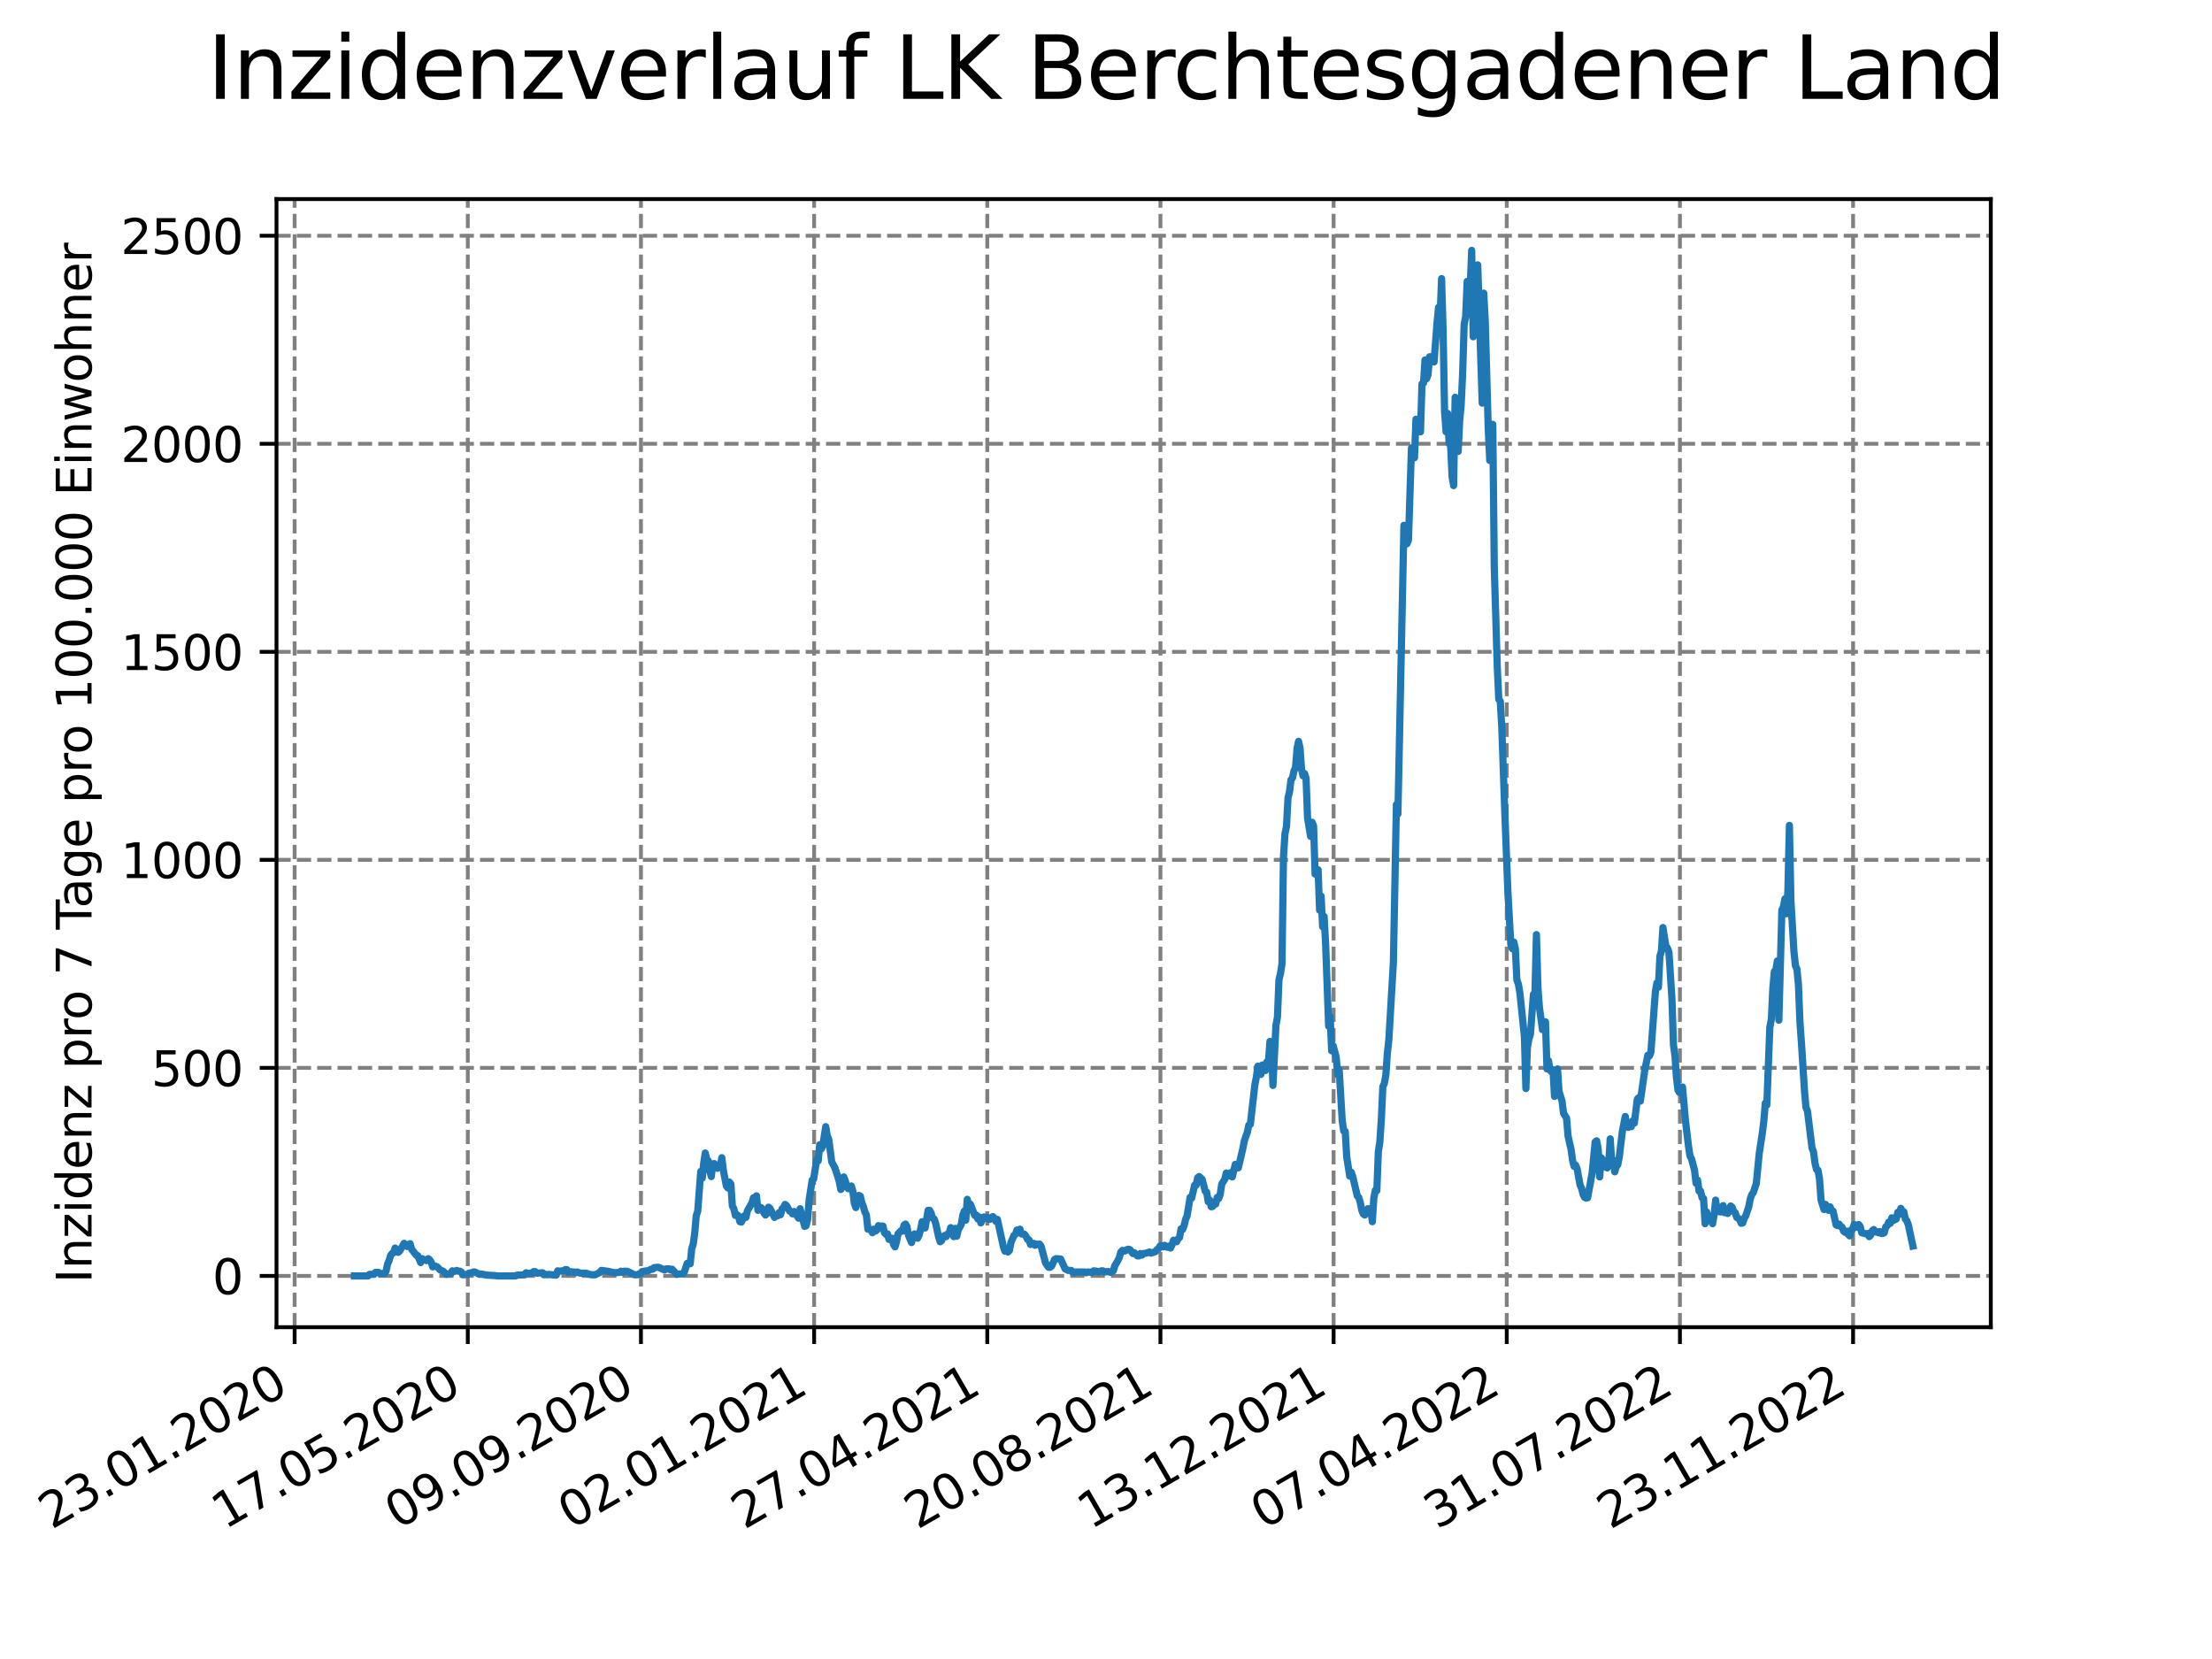 <?xml version="1.0" encoding="utf-8" standalone="no"?>
<!DOCTYPE svg PUBLIC "-//W3C//DTD SVG 1.1//EN"
  "http://www.w3.org/Graphics/SVG/1.1/DTD/svg11.dtd">
<svg xmlns:xlink="http://www.w3.org/1999/xlink" width="460.8pt" height="345.6pt" viewBox="0 0 460.8 345.6" xmlns="http://www.w3.org/2000/svg" version="1.1">
 <defs>
  <style type="text/css">*{stroke-linejoin: round; stroke-linecap: butt}</style>
 </defs>
 <g id="figure_1">
  <g id="patch_1">
   <path d="M 0 345.6 
L 460.8 345.6 
L 460.8 0 
L 0 0 
z
" style="fill: #ffffff"/>
  </g>
  <g id="axes_1">
   <g id="patch_2">
    <path d="M 57.6 276.48 
L 414.72 276.48 
L 414.72 41.472 
L 57.6 41.472 
z
" style="fill: #ffffff"/>
   </g>
   <g id="matplotlib.axis_1">
    <g id="xtick_1">
     <g id="line2d_1">
      <path d="M 61.377 276.48 
L 61.377 41.472 
" clip-path="url(#pa11cbb4016)" style="fill: none; stroke-dasharray: 2.96,1.28; stroke-dashoffset: 0; stroke: #808080; stroke-width: 0.8"/>
     </g>
     <g id="line2d_2">
      <defs>
       <path id="mc65455131f" d="M 0 0 
L 0 3.5 
" style="stroke: #000000; stroke-width: 0.8"/>
      </defs>
      <g>
       <use xlink:href="#mc65455131f" x="61.377" y="276.48" style="stroke: #000000; stroke-width: 0.8"/>
      </g>
     </g>
     <g id="text_1">
      <!-- 23.01.2020 -->
      <g transform="translate(10.752 318.689) rotate(-30) scale(0.1 -0.1)">
       <defs>
        <path id="DejaVuSans-32" d="M 1228 531 
L 3431 531 
L 3431 0 
L 469 0 
L 469 531 
Q 828 903 1448 1529 
Q 2069 2156 2228 2338 
Q 2531 2678 2651 2914 
Q 2772 3150 2772 3378 
Q 2772 3750 2511 3984 
Q 2250 4219 1831 4219 
Q 1534 4219 1204 4116 
Q 875 4013 500 3803 
L 500 4441 
Q 881 4594 1212 4672 
Q 1544 4750 1819 4750 
Q 2544 4750 2975 4387 
Q 3406 4025 3406 3419 
Q 3406 3131 3298 2873 
Q 3191 2616 2906 2266 
Q 2828 2175 2409 1742 
Q 1991 1309 1228 531 
z
" transform="scale(0.016)"/>
        <path id="DejaVuSans-33" d="M 2597 2516 
Q 3050 2419 3304 2112 
Q 3559 1806 3559 1356 
Q 3559 666 3084 287 
Q 2609 -91 1734 -91 
Q 1441 -91 1130 -33 
Q 819 25 488 141 
L 488 750 
Q 750 597 1062 519 
Q 1375 441 1716 441 
Q 2309 441 2620 675 
Q 2931 909 2931 1356 
Q 2931 1769 2642 2001 
Q 2353 2234 1838 2234 
L 1294 2234 
L 1294 2753 
L 1863 2753 
Q 2328 2753 2575 2939 
Q 2822 3125 2822 3475 
Q 2822 3834 2567 4026 
Q 2313 4219 1838 4219 
Q 1578 4219 1281 4162 
Q 984 4106 628 3988 
L 628 4550 
Q 988 4650 1302 4700 
Q 1616 4750 1894 4750 
Q 2613 4750 3031 4423 
Q 3450 4097 3450 3541 
Q 3450 3153 3228 2886 
Q 3006 2619 2597 2516 
z
" transform="scale(0.016)"/>
        <path id="DejaVuSans-2e" d="M 684 794 
L 1344 794 
L 1344 0 
L 684 0 
L 684 794 
z
" transform="scale(0.016)"/>
        <path id="DejaVuSans-30" d="M 2034 4250 
Q 1547 4250 1301 3770 
Q 1056 3291 1056 2328 
Q 1056 1369 1301 889 
Q 1547 409 2034 409 
Q 2525 409 2770 889 
Q 3016 1369 3016 2328 
Q 3016 3291 2770 3770 
Q 2525 4250 2034 4250 
z
M 2034 4750 
Q 2819 4750 3233 4129 
Q 3647 3509 3647 2328 
Q 3647 1150 3233 529 
Q 2819 -91 2034 -91 
Q 1250 -91 836 529 
Q 422 1150 422 2328 
Q 422 3509 836 4129 
Q 1250 4750 2034 4750 
z
" transform="scale(0.016)"/>
        <path id="DejaVuSans-31" d="M 794 531 
L 1825 531 
L 1825 4091 
L 703 3866 
L 703 4441 
L 1819 4666 
L 2450 4666 
L 2450 531 
L 3481 531 
L 3481 0 
L 794 0 
L 794 531 
z
" transform="scale(0.016)"/>
       </defs>
       <use xlink:href="#DejaVuSans-32"/>
       <use xlink:href="#DejaVuSans-33" x="63.623"/>
       <use xlink:href="#DejaVuSans-2e" x="127.246"/>
       <use xlink:href="#DejaVuSans-30" x="159.033"/>
       <use xlink:href="#DejaVuSans-31" x="222.656"/>
       <use xlink:href="#DejaVuSans-2e" x="286.279"/>
       <use xlink:href="#DejaVuSans-32" x="318.066"/>
       <use xlink:href="#DejaVuSans-30" x="381.689"/>
       <use xlink:href="#DejaVuSans-32" x="445.312"/>
       <use xlink:href="#DejaVuSans-30" x="508.936"/>
      </g>
     </g>
    </g>
    <g id="xtick_2">
     <g id="line2d_3">
      <path d="M 97.45 276.48 
L 97.45 41.472 
" clip-path="url(#pa11cbb4016)" style="fill: none; stroke-dasharray: 2.96,1.28; stroke-dashoffset: 0; stroke: #808080; stroke-width: 0.8"/>
     </g>
     <g id="line2d_4">
      <g>
       <use xlink:href="#mc65455131f" x="97.45" y="276.48" style="stroke: #000000; stroke-width: 0.8"/>
      </g>
     </g>
     <g id="text_2">
      <!-- 17.05.2020 -->
      <g transform="translate(46.825 318.689) rotate(-30) scale(0.1 -0.1)">
       <defs>
        <path id="DejaVuSans-37" d="M 525 4666 
L 3525 4666 
L 3525 4397 
L 1831 0 
L 1172 0 
L 2766 4134 
L 525 4134 
L 525 4666 
z
" transform="scale(0.016)"/>
        <path id="DejaVuSans-35" d="M 691 4666 
L 3169 4666 
L 3169 4134 
L 1269 4134 
L 1269 2991 
Q 1406 3038 1543 3061 
Q 1681 3084 1819 3084 
Q 2600 3084 3056 2656 
Q 3513 2228 3513 1497 
Q 3513 744 3044 326 
Q 2575 -91 1722 -91 
Q 1428 -91 1123 -41 
Q 819 9 494 109 
L 494 744 
Q 775 591 1075 516 
Q 1375 441 1709 441 
Q 2250 441 2565 725 
Q 2881 1009 2881 1497 
Q 2881 1984 2565 2268 
Q 2250 2553 1709 2553 
Q 1456 2553 1204 2497 
Q 953 2441 691 2322 
L 691 4666 
z
" transform="scale(0.016)"/>
       </defs>
       <use xlink:href="#DejaVuSans-31"/>
       <use xlink:href="#DejaVuSans-37" x="63.623"/>
       <use xlink:href="#DejaVuSans-2e" x="127.246"/>
       <use xlink:href="#DejaVuSans-30" x="159.033"/>
       <use xlink:href="#DejaVuSans-35" x="222.656"/>
       <use xlink:href="#DejaVuSans-2e" x="286.279"/>
       <use xlink:href="#DejaVuSans-32" x="318.066"/>
       <use xlink:href="#DejaVuSans-30" x="381.689"/>
       <use xlink:href="#DejaVuSans-32" x="445.312"/>
       <use xlink:href="#DejaVuSans-30" x="508.936"/>
      </g>
     </g>
    </g>
    <g id="xtick_3">
     <g id="line2d_5">
      <path d="M 133.523 276.48 
L 133.523 41.472 
" clip-path="url(#pa11cbb4016)" style="fill: none; stroke-dasharray: 2.96,1.28; stroke-dashoffset: 0; stroke: #808080; stroke-width: 0.8"/>
     </g>
     <g id="line2d_6">
      <g>
       <use xlink:href="#mc65455131f" x="133.523" y="276.48" style="stroke: #000000; stroke-width: 0.8"/>
      </g>
     </g>
     <g id="text_3">
      <!-- 09.09.2020 -->
      <g transform="translate(82.897 318.689) rotate(-30) scale(0.1 -0.1)">
       <defs>
        <path id="DejaVuSans-39" d="M 703 97 
L 703 672 
Q 941 559 1184 500 
Q 1428 441 1663 441 
Q 2288 441 2617 861 
Q 2947 1281 2994 2138 
Q 2813 1869 2534 1725 
Q 2256 1581 1919 1581 
Q 1219 1581 811 2004 
Q 403 2428 403 3163 
Q 403 3881 828 4315 
Q 1253 4750 1959 4750 
Q 2769 4750 3195 4129 
Q 3622 3509 3622 2328 
Q 3622 1225 3098 567 
Q 2575 -91 1691 -91 
Q 1453 -91 1209 -44 
Q 966 3 703 97 
z
M 1959 2075 
Q 2384 2075 2632 2365 
Q 2881 2656 2881 3163 
Q 2881 3666 2632 3958 
Q 2384 4250 1959 4250 
Q 1534 4250 1286 3958 
Q 1038 3666 1038 3163 
Q 1038 2656 1286 2365 
Q 1534 2075 1959 2075 
z
" transform="scale(0.016)"/>
       </defs>
       <use xlink:href="#DejaVuSans-30"/>
       <use xlink:href="#DejaVuSans-39" x="63.623"/>
       <use xlink:href="#DejaVuSans-2e" x="127.246"/>
       <use xlink:href="#DejaVuSans-30" x="159.033"/>
       <use xlink:href="#DejaVuSans-39" x="222.656"/>
       <use xlink:href="#DejaVuSans-2e" x="286.279"/>
       <use xlink:href="#DejaVuSans-32" x="318.066"/>
       <use xlink:href="#DejaVuSans-30" x="381.689"/>
       <use xlink:href="#DejaVuSans-32" x="445.312"/>
       <use xlink:href="#DejaVuSans-30" x="508.936"/>
      </g>
     </g>
    </g>
    <g id="xtick_4">
     <g id="line2d_7">
      <path d="M 169.595 276.48 
L 169.595 41.472 
" clip-path="url(#pa11cbb4016)" style="fill: none; stroke-dasharray: 2.96,1.28; stroke-dashoffset: 0; stroke: #808080; stroke-width: 0.8"/>
     </g>
     <g id="line2d_8">
      <g>
       <use xlink:href="#mc65455131f" x="169.595" y="276.48" style="stroke: #000000; stroke-width: 0.8"/>
      </g>
     </g>
     <g id="text_4">
      <!-- 02.01.2021 -->
      <g transform="translate(118.97 318.689) rotate(-30) scale(0.1 -0.1)">
       <use xlink:href="#DejaVuSans-30"/>
       <use xlink:href="#DejaVuSans-32" x="63.623"/>
       <use xlink:href="#DejaVuSans-2e" x="127.246"/>
       <use xlink:href="#DejaVuSans-30" x="159.033"/>
       <use xlink:href="#DejaVuSans-31" x="222.656"/>
       <use xlink:href="#DejaVuSans-2e" x="286.279"/>
       <use xlink:href="#DejaVuSans-32" x="318.066"/>
       <use xlink:href="#DejaVuSans-30" x="381.689"/>
       <use xlink:href="#DejaVuSans-32" x="445.312"/>
       <use xlink:href="#DejaVuSans-31" x="508.936"/>
      </g>
     </g>
    </g>
    <g id="xtick_5">
     <g id="line2d_9">
      <path d="M 205.668 276.48 
L 205.668 41.472 
" clip-path="url(#pa11cbb4016)" style="fill: none; stroke-dasharray: 2.96,1.28; stroke-dashoffset: 0; stroke: #808080; stroke-width: 0.8"/>
     </g>
     <g id="line2d_10">
      <g>
       <use xlink:href="#mc65455131f" x="205.668" y="276.48" style="stroke: #000000; stroke-width: 0.8"/>
      </g>
     </g>
     <g id="text_5">
      <!-- 27.04.2021 -->
      <g transform="translate(155.043 318.689) rotate(-30) scale(0.1 -0.1)">
       <defs>
        <path id="DejaVuSans-34" d="M 2419 4116 
L 825 1625 
L 2419 1625 
L 2419 4116 
z
M 2253 4666 
L 3047 4666 
L 3047 1625 
L 3713 1625 
L 3713 1100 
L 3047 1100 
L 3047 0 
L 2419 0 
L 2419 1100 
L 313 1100 
L 313 1709 
L 2253 4666 
z
" transform="scale(0.016)"/>
       </defs>
       <use xlink:href="#DejaVuSans-32"/>
       <use xlink:href="#DejaVuSans-37" x="63.623"/>
       <use xlink:href="#DejaVuSans-2e" x="127.246"/>
       <use xlink:href="#DejaVuSans-30" x="159.033"/>
       <use xlink:href="#DejaVuSans-34" x="222.656"/>
       <use xlink:href="#DejaVuSans-2e" x="286.279"/>
       <use xlink:href="#DejaVuSans-32" x="318.066"/>
       <use xlink:href="#DejaVuSans-30" x="381.689"/>
       <use xlink:href="#DejaVuSans-32" x="445.312"/>
       <use xlink:href="#DejaVuSans-31" x="508.936"/>
      </g>
     </g>
    </g>
    <g id="xtick_6">
     <g id="line2d_11">
      <path d="M 241.741 276.48 
L 241.741 41.472 
" clip-path="url(#pa11cbb4016)" style="fill: none; stroke-dasharray: 2.96,1.28; stroke-dashoffset: 0; stroke: #808080; stroke-width: 0.8"/>
     </g>
     <g id="line2d_12">
      <g>
       <use xlink:href="#mc65455131f" x="241.741" y="276.48" style="stroke: #000000; stroke-width: 0.8"/>
      </g>
     </g>
     <g id="text_6">
      <!-- 20.08.2021 -->
      <g transform="translate(191.116 318.689) rotate(-30) scale(0.1 -0.1)">
       <defs>
        <path id="DejaVuSans-38" d="M 2034 2216 
Q 1584 2216 1326 1975 
Q 1069 1734 1069 1313 
Q 1069 891 1326 650 
Q 1584 409 2034 409 
Q 2484 409 2743 651 
Q 3003 894 3003 1313 
Q 3003 1734 2745 1975 
Q 2488 2216 2034 2216 
z
M 1403 2484 
Q 997 2584 770 2862 
Q 544 3141 544 3541 
Q 544 4100 942 4425 
Q 1341 4750 2034 4750 
Q 2731 4750 3128 4425 
Q 3525 4100 3525 3541 
Q 3525 3141 3298 2862 
Q 3072 2584 2669 2484 
Q 3125 2378 3379 2068 
Q 3634 1759 3634 1313 
Q 3634 634 3220 271 
Q 2806 -91 2034 -91 
Q 1263 -91 848 271 
Q 434 634 434 1313 
Q 434 1759 690 2068 
Q 947 2378 1403 2484 
z
M 1172 3481 
Q 1172 3119 1398 2916 
Q 1625 2713 2034 2713 
Q 2441 2713 2670 2916 
Q 2900 3119 2900 3481 
Q 2900 3844 2670 4047 
Q 2441 4250 2034 4250 
Q 1625 4250 1398 4047 
Q 1172 3844 1172 3481 
z
" transform="scale(0.016)"/>
       </defs>
       <use xlink:href="#DejaVuSans-32"/>
       <use xlink:href="#DejaVuSans-30" x="63.623"/>
       <use xlink:href="#DejaVuSans-2e" x="127.246"/>
       <use xlink:href="#DejaVuSans-30" x="159.033"/>
       <use xlink:href="#DejaVuSans-38" x="222.656"/>
       <use xlink:href="#DejaVuSans-2e" x="286.279"/>
       <use xlink:href="#DejaVuSans-32" x="318.066"/>
       <use xlink:href="#DejaVuSans-30" x="381.689"/>
       <use xlink:href="#DejaVuSans-32" x="445.312"/>
       <use xlink:href="#DejaVuSans-31" x="508.936"/>
      </g>
     </g>
    </g>
    <g id="xtick_7">
     <g id="line2d_13">
      <path d="M 277.814 276.48 
L 277.814 41.472 
" clip-path="url(#pa11cbb4016)" style="fill: none; stroke-dasharray: 2.96,1.28; stroke-dashoffset: 0; stroke: #808080; stroke-width: 0.8"/>
     </g>
     <g id="line2d_14">
      <g>
       <use xlink:href="#mc65455131f" x="277.814" y="276.48" style="stroke: #000000; stroke-width: 0.8"/>
      </g>
     </g>
     <g id="text_7">
      <!-- 13.12.2021 -->
      <g transform="translate(227.188 318.689) rotate(-30) scale(0.1 -0.1)">
       <use xlink:href="#DejaVuSans-31"/>
       <use xlink:href="#DejaVuSans-33" x="63.623"/>
       <use xlink:href="#DejaVuSans-2e" x="127.246"/>
       <use xlink:href="#DejaVuSans-31" x="159.033"/>
       <use xlink:href="#DejaVuSans-32" x="222.656"/>
       <use xlink:href="#DejaVuSans-2e" x="286.279"/>
       <use xlink:href="#DejaVuSans-32" x="318.066"/>
       <use xlink:href="#DejaVuSans-30" x="381.689"/>
       <use xlink:href="#DejaVuSans-32" x="445.312"/>
       <use xlink:href="#DejaVuSans-31" x="508.936"/>
      </g>
     </g>
    </g>
    <g id="xtick_8">
     <g id="line2d_15">
      <path d="M 313.886 276.48 
L 313.886 41.472 
" clip-path="url(#pa11cbb4016)" style="fill: none; stroke-dasharray: 2.96,1.28; stroke-dashoffset: 0; stroke: #808080; stroke-width: 0.8"/>
     </g>
     <g id="line2d_16">
      <g>
       <use xlink:href="#mc65455131f" x="313.886" y="276.48" style="stroke: #000000; stroke-width: 0.8"/>
      </g>
     </g>
     <g id="text_8">
      <!-- 07.04.2022 -->
      <g transform="translate(263.261 318.689) rotate(-30) scale(0.1 -0.1)">
       <use xlink:href="#DejaVuSans-30"/>
       <use xlink:href="#DejaVuSans-37" x="63.623"/>
       <use xlink:href="#DejaVuSans-2e" x="127.246"/>
       <use xlink:href="#DejaVuSans-30" x="159.033"/>
       <use xlink:href="#DejaVuSans-34" x="222.656"/>
       <use xlink:href="#DejaVuSans-2e" x="286.279"/>
       <use xlink:href="#DejaVuSans-32" x="318.066"/>
       <use xlink:href="#DejaVuSans-30" x="381.689"/>
       <use xlink:href="#DejaVuSans-32" x="445.312"/>
       <use xlink:href="#DejaVuSans-32" x="508.936"/>
      </g>
     </g>
    </g>
    <g id="xtick_9">
     <g id="line2d_17">
      <path d="M 349.959 276.48 
L 349.959 41.472 
" clip-path="url(#pa11cbb4016)" style="fill: none; stroke-dasharray: 2.96,1.28; stroke-dashoffset: 0; stroke: #808080; stroke-width: 0.8"/>
     </g>
     <g id="line2d_18">
      <g>
       <use xlink:href="#mc65455131f" x="349.959" y="276.48" style="stroke: #000000; stroke-width: 0.8"/>
      </g>
     </g>
     <g id="text_9">
      <!-- 31.07.2022 -->
      <g transform="translate(299.334 318.689) rotate(-30) scale(0.1 -0.1)">
       <use xlink:href="#DejaVuSans-33"/>
       <use xlink:href="#DejaVuSans-31" x="63.623"/>
       <use xlink:href="#DejaVuSans-2e" x="127.246"/>
       <use xlink:href="#DejaVuSans-30" x="159.033"/>
       <use xlink:href="#DejaVuSans-37" x="222.656"/>
       <use xlink:href="#DejaVuSans-2e" x="286.279"/>
       <use xlink:href="#DejaVuSans-32" x="318.066"/>
       <use xlink:href="#DejaVuSans-30" x="381.689"/>
       <use xlink:href="#DejaVuSans-32" x="445.312"/>
       <use xlink:href="#DejaVuSans-32" x="508.936"/>
      </g>
     </g>
    </g>
    <g id="xtick_10">
     <g id="line2d_19">
      <path d="M 386.032 276.48 
L 386.032 41.472 
" clip-path="url(#pa11cbb4016)" style="fill: none; stroke-dasharray: 2.96,1.28; stroke-dashoffset: 0; stroke: #808080; stroke-width: 0.8"/>
     </g>
     <g id="line2d_20">
      <g>
       <use xlink:href="#mc65455131f" x="386.032" y="276.48" style="stroke: #000000; stroke-width: 0.8"/>
      </g>
     </g>
     <g id="text_10">
      <!-- 23.11.2022 -->
      <g transform="translate(335.407 318.689) rotate(-30) scale(0.1 -0.1)">
       <use xlink:href="#DejaVuSans-32"/>
       <use xlink:href="#DejaVuSans-33" x="63.623"/>
       <use xlink:href="#DejaVuSans-2e" x="127.246"/>
       <use xlink:href="#DejaVuSans-31" x="159.033"/>
       <use xlink:href="#DejaVuSans-31" x="222.656"/>
       <use xlink:href="#DejaVuSans-2e" x="286.279"/>
       <use xlink:href="#DejaVuSans-32" x="318.066"/>
       <use xlink:href="#DejaVuSans-30" x="381.689"/>
       <use xlink:href="#DejaVuSans-32" x="445.312"/>
       <use xlink:href="#DejaVuSans-32" x="508.936"/>
      </g>
     </g>
    </g>
   </g>
   <g id="matplotlib.axis_2">
    <g id="ytick_1">
     <g id="line2d_21">
      <path d="M 57.6 265.798 
L 414.72 265.798 
" clip-path="url(#pa11cbb4016)" style="fill: none; stroke-dasharray: 2.96,1.28; stroke-dashoffset: 0; stroke: #808080; stroke-width: 0.8"/>
     </g>
     <g id="line2d_22">
      <defs>
       <path id="m7d120c2f5d" d="M 0 0 
L -3.5 0 
" style="stroke: #000000; stroke-width: 0.8"/>
      </defs>
      <g>
       <use xlink:href="#m7d120c2f5d" x="57.6" y="265.798" style="stroke: #000000; stroke-width: 0.8"/>
      </g>
     </g>
     <g id="text_11">
      <!-- 0 -->
      <g transform="translate(44.237 269.597) scale(0.1 -0.1)">
       <use xlink:href="#DejaVuSans-30"/>
      </g>
     </g>
    </g>
    <g id="ytick_2">
     <g id="line2d_23">
      <path d="M 57.6 222.46 
L 414.72 222.46 
" clip-path="url(#pa11cbb4016)" style="fill: none; stroke-dasharray: 2.96,1.28; stroke-dashoffset: 0; stroke: #808080; stroke-width: 0.8"/>
     </g>
     <g id="line2d_24">
      <g>
       <use xlink:href="#m7d120c2f5d" x="57.6" y="222.46" style="stroke: #000000; stroke-width: 0.8"/>
      </g>
     </g>
     <g id="text_12">
      <!-- 500 -->
      <g transform="translate(31.512 226.259) scale(0.1 -0.1)">
       <use xlink:href="#DejaVuSans-35"/>
       <use xlink:href="#DejaVuSans-30" x="63.623"/>
       <use xlink:href="#DejaVuSans-30" x="127.246"/>
      </g>
     </g>
    </g>
    <g id="ytick_3">
     <g id="line2d_25">
      <path d="M 57.6 179.122 
L 414.72 179.122 
" clip-path="url(#pa11cbb4016)" style="fill: none; stroke-dasharray: 2.96,1.28; stroke-dashoffset: 0; stroke: #808080; stroke-width: 0.8"/>
     </g>
     <g id="line2d_26">
      <g>
       <use xlink:href="#m7d120c2f5d" x="57.6" y="179.122" style="stroke: #000000; stroke-width: 0.8"/>
      </g>
     </g>
     <g id="text_13">
      <!-- 1000 -->
      <g transform="translate(25.15 182.921) scale(0.1 -0.1)">
       <use xlink:href="#DejaVuSans-31"/>
       <use xlink:href="#DejaVuSans-30" x="63.623"/>
       <use xlink:href="#DejaVuSans-30" x="127.246"/>
       <use xlink:href="#DejaVuSans-30" x="190.869"/>
      </g>
     </g>
    </g>
    <g id="ytick_4">
     <g id="line2d_27">
      <path d="M 57.6 135.784 
L 414.72 135.784 
" clip-path="url(#pa11cbb4016)" style="fill: none; stroke-dasharray: 2.96,1.28; stroke-dashoffset: 0; stroke: #808080; stroke-width: 0.8"/>
     </g>
     <g id="line2d_28">
      <g>
       <use xlink:href="#m7d120c2f5d" x="57.6" y="135.784" style="stroke: #000000; stroke-width: 0.8"/>
      </g>
     </g>
     <g id="text_14">
      <!-- 1500 -->
      <g transform="translate(25.15 139.583) scale(0.1 -0.1)">
       <use xlink:href="#DejaVuSans-31"/>
       <use xlink:href="#DejaVuSans-35" x="63.623"/>
       <use xlink:href="#DejaVuSans-30" x="127.246"/>
       <use xlink:href="#DejaVuSans-30" x="190.869"/>
      </g>
     </g>
    </g>
    <g id="ytick_5">
     <g id="line2d_29">
      <path d="M 57.6 92.446 
L 414.72 92.446 
" clip-path="url(#pa11cbb4016)" style="fill: none; stroke-dasharray: 2.96,1.28; stroke-dashoffset: 0; stroke: #808080; stroke-width: 0.8"/>
     </g>
     <g id="line2d_30">
      <g>
       <use xlink:href="#m7d120c2f5d" x="57.6" y="92.446" style="stroke: #000000; stroke-width: 0.8"/>
      </g>
     </g>
     <g id="text_15">
      <!-- 2000 -->
      <g transform="translate(25.15 96.245) scale(0.1 -0.1)">
       <use xlink:href="#DejaVuSans-32"/>
       <use xlink:href="#DejaVuSans-30" x="63.623"/>
       <use xlink:href="#DejaVuSans-30" x="127.246"/>
       <use xlink:href="#DejaVuSans-30" x="190.869"/>
      </g>
     </g>
    </g>
    <g id="ytick_6">
     <g id="line2d_31">
      <path d="M 57.6 49.108 
L 414.72 49.108 
" clip-path="url(#pa11cbb4016)" style="fill: none; stroke-dasharray: 2.96,1.28; stroke-dashoffset: 0; stroke: #808080; stroke-width: 0.8"/>
     </g>
     <g id="line2d_32">
      <g>
       <use xlink:href="#m7d120c2f5d" x="57.6" y="49.108" style="stroke: #000000; stroke-width: 0.8"/>
      </g>
     </g>
     <g id="text_16">
      <!-- 2500 -->
      <g transform="translate(25.15 52.907) scale(0.1 -0.1)">
       <use xlink:href="#DejaVuSans-32"/>
       <use xlink:href="#DejaVuSans-35" x="63.623"/>
       <use xlink:href="#DejaVuSans-30" x="127.246"/>
       <use xlink:href="#DejaVuSans-30" x="190.869"/>
      </g>
     </g>
    </g>
    <g id="text_17">
     <!-- Inzidenz pro 7 Tage pro 100.000 Einwohner -->
     <g transform="translate(19.07 267.301) rotate(-90) scale(0.1 -0.1)">
      <defs>
       <path id="DejaVuSans-49" d="M 628 4666 
L 1259 4666 
L 1259 0 
L 628 0 
L 628 4666 
z
" transform="scale(0.016)"/>
       <path id="DejaVuSans-6e" d="M 3513 2113 
L 3513 0 
L 2938 0 
L 2938 2094 
Q 2938 2591 2744 2837 
Q 2550 3084 2163 3084 
Q 1697 3084 1428 2787 
Q 1159 2491 1159 1978 
L 1159 0 
L 581 0 
L 581 3500 
L 1159 3500 
L 1159 2956 
Q 1366 3272 1645 3428 
Q 1925 3584 2291 3584 
Q 2894 3584 3203 3211 
Q 3513 2838 3513 2113 
z
" transform="scale(0.016)"/>
       <path id="DejaVuSans-7a" d="M 353 3500 
L 3084 3500 
L 3084 2975 
L 922 459 
L 3084 459 
L 3084 0 
L 275 0 
L 275 525 
L 2438 3041 
L 353 3041 
L 353 3500 
z
" transform="scale(0.016)"/>
       <path id="DejaVuSans-69" d="M 603 3500 
L 1178 3500 
L 1178 0 
L 603 0 
L 603 3500 
z
M 603 4863 
L 1178 4863 
L 1178 4134 
L 603 4134 
L 603 4863 
z
" transform="scale(0.016)"/>
       <path id="DejaVuSans-64" d="M 2906 2969 
L 2906 4863 
L 3481 4863 
L 3481 0 
L 2906 0 
L 2906 525 
Q 2725 213 2448 61 
Q 2172 -91 1784 -91 
Q 1150 -91 751 415 
Q 353 922 353 1747 
Q 353 2572 751 3078 
Q 1150 3584 1784 3584 
Q 2172 3584 2448 3432 
Q 2725 3281 2906 2969 
z
M 947 1747 
Q 947 1113 1208 752 
Q 1469 391 1925 391 
Q 2381 391 2643 752 
Q 2906 1113 2906 1747 
Q 2906 2381 2643 2742 
Q 2381 3103 1925 3103 
Q 1469 3103 1208 2742 
Q 947 2381 947 1747 
z
" transform="scale(0.016)"/>
       <path id="DejaVuSans-65" d="M 3597 1894 
L 3597 1613 
L 953 1613 
Q 991 1019 1311 708 
Q 1631 397 2203 397 
Q 2534 397 2845 478 
Q 3156 559 3463 722 
L 3463 178 
Q 3153 47 2828 -22 
Q 2503 -91 2169 -91 
Q 1331 -91 842 396 
Q 353 884 353 1716 
Q 353 2575 817 3079 
Q 1281 3584 2069 3584 
Q 2775 3584 3186 3129 
Q 3597 2675 3597 1894 
z
M 3022 2063 
Q 3016 2534 2758 2815 
Q 2500 3097 2075 3097 
Q 1594 3097 1305 2825 
Q 1016 2553 972 2059 
L 3022 2063 
z
" transform="scale(0.016)"/>
       <path id="DejaVuSans-20" transform="scale(0.016)"/>
       <path id="DejaVuSans-70" d="M 1159 525 
L 1159 -1331 
L 581 -1331 
L 581 3500 
L 1159 3500 
L 1159 2969 
Q 1341 3281 1617 3432 
Q 1894 3584 2278 3584 
Q 2916 3584 3314 3078 
Q 3713 2572 3713 1747 
Q 3713 922 3314 415 
Q 2916 -91 2278 -91 
Q 1894 -91 1617 61 
Q 1341 213 1159 525 
z
M 3116 1747 
Q 3116 2381 2855 2742 
Q 2594 3103 2138 3103 
Q 1681 3103 1420 2742 
Q 1159 2381 1159 1747 
Q 1159 1113 1420 752 
Q 1681 391 2138 391 
Q 2594 391 2855 752 
Q 3116 1113 3116 1747 
z
" transform="scale(0.016)"/>
       <path id="DejaVuSans-72" d="M 2631 2963 
Q 2534 3019 2420 3045 
Q 2306 3072 2169 3072 
Q 1681 3072 1420 2755 
Q 1159 2438 1159 1844 
L 1159 0 
L 581 0 
L 581 3500 
L 1159 3500 
L 1159 2956 
Q 1341 3275 1631 3429 
Q 1922 3584 2338 3584 
Q 2397 3584 2469 3576 
Q 2541 3569 2628 3553 
L 2631 2963 
z
" transform="scale(0.016)"/>
       <path id="DejaVuSans-6f" d="M 1959 3097 
Q 1497 3097 1228 2736 
Q 959 2375 959 1747 
Q 959 1119 1226 758 
Q 1494 397 1959 397 
Q 2419 397 2687 759 
Q 2956 1122 2956 1747 
Q 2956 2369 2687 2733 
Q 2419 3097 1959 3097 
z
M 1959 3584 
Q 2709 3584 3137 3096 
Q 3566 2609 3566 1747 
Q 3566 888 3137 398 
Q 2709 -91 1959 -91 
Q 1206 -91 779 398 
Q 353 888 353 1747 
Q 353 2609 779 3096 
Q 1206 3584 1959 3584 
z
" transform="scale(0.016)"/>
       <path id="DejaVuSans-54" d="M -19 4666 
L 3928 4666 
L 3928 4134 
L 2272 4134 
L 2272 0 
L 1638 0 
L 1638 4134 
L -19 4134 
L -19 4666 
z
" transform="scale(0.016)"/>
       <path id="DejaVuSans-61" d="M 2194 1759 
Q 1497 1759 1228 1600 
Q 959 1441 959 1056 
Q 959 750 1161 570 
Q 1363 391 1709 391 
Q 2188 391 2477 730 
Q 2766 1069 2766 1631 
L 2766 1759 
L 2194 1759 
z
M 3341 1997 
L 3341 0 
L 2766 0 
L 2766 531 
Q 2569 213 2275 61 
Q 1981 -91 1556 -91 
Q 1019 -91 701 211 
Q 384 513 384 1019 
Q 384 1609 779 1909 
Q 1175 2209 1959 2209 
L 2766 2209 
L 2766 2266 
Q 2766 2663 2505 2880 
Q 2244 3097 1772 3097 
Q 1472 3097 1187 3025 
Q 903 2953 641 2809 
L 641 3341 
Q 956 3463 1253 3523 
Q 1550 3584 1831 3584 
Q 2591 3584 2966 3190 
Q 3341 2797 3341 1997 
z
" transform="scale(0.016)"/>
       <path id="DejaVuSans-67" d="M 2906 1791 
Q 2906 2416 2648 2759 
Q 2391 3103 1925 3103 
Q 1463 3103 1205 2759 
Q 947 2416 947 1791 
Q 947 1169 1205 825 
Q 1463 481 1925 481 
Q 2391 481 2648 825 
Q 2906 1169 2906 1791 
z
M 3481 434 
Q 3481 -459 3084 -895 
Q 2688 -1331 1869 -1331 
Q 1566 -1331 1297 -1286 
Q 1028 -1241 775 -1147 
L 775 -588 
Q 1028 -725 1275 -790 
Q 1522 -856 1778 -856 
Q 2344 -856 2625 -561 
Q 2906 -266 2906 331 
L 2906 616 
Q 2728 306 2450 153 
Q 2172 0 1784 0 
Q 1141 0 747 490 
Q 353 981 353 1791 
Q 353 2603 747 3093 
Q 1141 3584 1784 3584 
Q 2172 3584 2450 3431 
Q 2728 3278 2906 2969 
L 2906 3500 
L 3481 3500 
L 3481 434 
z
" transform="scale(0.016)"/>
       <path id="DejaVuSans-45" d="M 628 4666 
L 3578 4666 
L 3578 4134 
L 1259 4134 
L 1259 2753 
L 3481 2753 
L 3481 2222 
L 1259 2222 
L 1259 531 
L 3634 531 
L 3634 0 
L 628 0 
L 628 4666 
z
" transform="scale(0.016)"/>
       <path id="DejaVuSans-77" d="M 269 3500 
L 844 3500 
L 1563 769 
L 2278 3500 
L 2956 3500 
L 3675 769 
L 4391 3500 
L 4966 3500 
L 4050 0 
L 3372 0 
L 2619 2869 
L 1863 0 
L 1184 0 
L 269 3500 
z
" transform="scale(0.016)"/>
       <path id="DejaVuSans-68" d="M 3513 2113 
L 3513 0 
L 2938 0 
L 2938 2094 
Q 2938 2591 2744 2837 
Q 2550 3084 2163 3084 
Q 1697 3084 1428 2787 
Q 1159 2491 1159 1978 
L 1159 0 
L 581 0 
L 581 4863 
L 1159 4863 
L 1159 2956 
Q 1366 3272 1645 3428 
Q 1925 3584 2291 3584 
Q 2894 3584 3203 3211 
Q 3513 2838 3513 2113 
z
" transform="scale(0.016)"/>
      </defs>
      <use xlink:href="#DejaVuSans-49"/>
      <use xlink:href="#DejaVuSans-6e" x="29.492"/>
      <use xlink:href="#DejaVuSans-7a" x="92.871"/>
      <use xlink:href="#DejaVuSans-69" x="145.361"/>
      <use xlink:href="#DejaVuSans-64" x="173.145"/>
      <use xlink:href="#DejaVuSans-65" x="236.621"/>
      <use xlink:href="#DejaVuSans-6e" x="298.145"/>
      <use xlink:href="#DejaVuSans-7a" x="361.523"/>
      <use xlink:href="#DejaVuSans-20" x="414.014"/>
      <use xlink:href="#DejaVuSans-70" x="445.801"/>
      <use xlink:href="#DejaVuSans-72" x="509.277"/>
      <use xlink:href="#DejaVuSans-6f" x="548.141"/>
      <use xlink:href="#DejaVuSans-20" x="609.322"/>
      <use xlink:href="#DejaVuSans-37" x="641.109"/>
      <use xlink:href="#DejaVuSans-20" x="704.732"/>
      <use xlink:href="#DejaVuSans-54" x="736.52"/>
      <use xlink:href="#DejaVuSans-61" x="781.104"/>
      <use xlink:href="#DejaVuSans-67" x="842.383"/>
      <use xlink:href="#DejaVuSans-65" x="905.859"/>
      <use xlink:href="#DejaVuSans-20" x="967.383"/>
      <use xlink:href="#DejaVuSans-70" x="999.17"/>
      <use xlink:href="#DejaVuSans-72" x="1062.646"/>
      <use xlink:href="#DejaVuSans-6f" x="1101.51"/>
      <use xlink:href="#DejaVuSans-20" x="1162.691"/>
      <use xlink:href="#DejaVuSans-31" x="1194.479"/>
      <use xlink:href="#DejaVuSans-30" x="1258.102"/>
      <use xlink:href="#DejaVuSans-30" x="1321.725"/>
      <use xlink:href="#DejaVuSans-2e" x="1385.348"/>
      <use xlink:href="#DejaVuSans-30" x="1417.135"/>
      <use xlink:href="#DejaVuSans-30" x="1480.758"/>
      <use xlink:href="#DejaVuSans-30" x="1544.381"/>
      <use xlink:href="#DejaVuSans-20" x="1608.004"/>
      <use xlink:href="#DejaVuSans-45" x="1639.791"/>
      <use xlink:href="#DejaVuSans-69" x="1702.975"/>
      <use xlink:href="#DejaVuSans-6e" x="1730.758"/>
      <use xlink:href="#DejaVuSans-77" x="1794.137"/>
      <use xlink:href="#DejaVuSans-6f" x="1875.924"/>
      <use xlink:href="#DejaVuSans-68" x="1937.105"/>
      <use xlink:href="#DejaVuSans-6e" x="2000.484"/>
      <use xlink:href="#DejaVuSans-65" x="2063.863"/>
      <use xlink:href="#DejaVuSans-72" x="2125.387"/>
     </g>
    </g>
   </g>
   <g id="line2d_33">
    <path d="M 73.833 265.798 
L 76.656 265.798 
L 76.969 265.471 
L 77.911 265.471 
L 78.224 265.061 
L 78.852 265.061 
L 79.165 265.307 
L 80.106 265.307 
L 80.42 264.816 
L 80.734 263.343 
L 81.047 262.607 
L 81.361 261.543 
L 81.675 261.134 
L 81.988 260.97 
L 82.302 259.988 
L 82.929 260.888 
L 83.243 260.643 
L 84.184 259.006 
L 84.811 259.661 
L 85.125 259.252 
L 85.439 259.088 
L 85.752 260.234 
L 86.693 261.461 
L 87.007 261.543 
L 87.634 263.016 
L 87.948 262.198 
L 88.262 262.443 
L 88.575 262.443 
L 88.889 262.607 
L 89.203 262.198 
L 89.517 262.443 
L 89.83 262.934 
L 90.144 263.916 
L 90.458 263.67 
L 91.085 263.916 
L 91.712 264.57 
L 92.34 264.816 
L 92.967 265.471 
L 93.908 265.307 
L 94.222 264.734 
L 94.535 264.898 
L 95.163 264.652 
L 95.476 264.816 
L 95.79 264.816 
L 96.104 264.98 
L 96.417 265.552 
L 97.358 265.471 
L 97.672 265.225 
L 98.299 265.143 
L 98.613 264.98 
L 98.927 264.98 
L 99.868 265.471 
L 100.182 265.389 
L 101.436 265.634 
L 103.005 265.716 
L 103.632 265.798 
L 107.396 265.798 
L 107.71 265.634 
L 109.278 265.552 
L 109.592 265.143 
L 109.905 265.307 
L 110.533 265.225 
L 110.846 265.225 
L 111.16 264.898 
L 111.474 264.898 
L 111.788 265.225 
L 113.042 265.143 
L 113.356 265.552 
L 113.67 265.471 
L 113.983 265.552 
L 114.297 265.471 
L 114.924 265.552 
L 115.865 265.634 
L 116.179 264.734 
L 116.493 264.816 
L 117.12 264.734 
L 117.434 264.734 
L 117.747 264.489 
L 118.061 264.489 
L 118.375 265.061 
L 118.688 264.898 
L 119.316 264.98 
L 119.629 264.98 
L 119.943 265.143 
L 120.257 264.98 
L 120.884 265.225 
L 122.139 265.225 
L 122.766 265.471 
L 123.394 265.552 
L 124.021 265.552 
L 124.962 265.061 
L 125.276 264.652 
L 125.903 264.734 
L 126.53 264.816 
L 128.099 265.143 
L 129.04 265.061 
L 129.353 264.816 
L 129.667 265.061 
L 129.981 264.816 
L 130.608 264.816 
L 132.176 265.552 
L 132.804 265.552 
L 133.117 265.389 
L 133.431 265.389 
L 133.745 264.898 
L 134.686 264.734 
L 135 264.734 
L 135.627 264.407 
L 135.941 264.407 
L 136.254 264.08 
L 136.882 263.998 
L 137.195 263.998 
L 138.45 264.57 
L 138.764 264.325 
L 139.391 264.325 
L 139.705 264.57 
L 140.018 264.407 
L 140.959 265.471 
L 141.587 265.389 
L 142.214 265.389 
L 142.528 265.061 
L 143.155 263.179 
L 143.782 263.261 
L 144.096 260.152 
L 144.41 259.17 
L 144.723 256.879 
L 145.037 253.279 
L 145.351 252.297 
L 145.978 244.033 
L 146.292 245.424 
L 146.606 242.232 
L 146.919 240.187 
L 147.233 241.496 
L 147.547 241.823 
L 147.86 243.951 
L 148.174 245.096 
L 148.488 242.478 
L 148.801 242.396 
L 149.429 243.378 
L 150.056 242.969 
L 150.37 241.169 
L 150.683 243.787 
L 151.311 247.06 
L 151.624 247.469 
L 151.938 246.242 
L 152.252 246.651 
L 152.565 251.233 
L 152.879 251.806 
L 153.193 253.197 
L 153.506 253.033 
L 153.82 253.279 
L 154.134 254.506 
L 154.447 254.588 
L 155.075 253.279 
L 155.388 253.606 
L 155.702 252.215 
L 156.643 250.578 
L 156.957 249.515 
L 157.271 249.76 
L 157.584 249.106 
L 157.898 252.133 
L 158.212 251.642 
L 158.525 251.56 
L 158.839 251.888 
L 159.153 252.706 
L 159.466 253.115 
L 159.78 252.788 
L 160.094 251.479 
L 160.407 251.724 
L 161.348 253.606 
L 161.662 253.197 
L 161.976 253.279 
L 162.289 252.624 
L 162.603 253.033 
L 162.917 251.806 
L 163.23 251.56 
L 163.544 250.906 
L 163.858 251.151 
L 164.485 252.297 
L 164.799 252.379 
L 165.112 252.87 
L 165.426 252.379 
L 166.367 253.77 
L 166.681 251.806 
L 167.622 255.488 
L 167.935 255.324 
L 168.249 254.015 
L 168.563 249.924 
L 169.19 245.833 
L 169.504 245.587 
L 170.131 241.578 
L 170.445 241.823 
L 170.759 238.468 
L 171.072 239.369 
L 171.386 238.796 
L 172.013 234.705 
L 172.327 236.586 
L 172.641 237.323 
L 173.268 242.069 
L 173.895 243.214 
L 174.523 245.096 
L 174.836 246.16 
L 175.15 247.796 
L 175.464 247.305 
L 175.777 245.178 
L 176.091 245.996 
L 176.405 247.142 
L 176.718 247.633 
L 177.032 247.633 
L 177.346 247.06 
L 177.659 248.124 
L 177.973 250.66 
L 178.287 251.56 
L 178.6 249.433 
L 178.914 249.024 
L 179.228 249.187 
L 179.542 250.578 
L 179.855 251.315 
L 180.169 252.46 
L 180.483 253.115 
L 180.796 256.061 
L 181.424 256.143 
L 181.737 256.797 
L 182.051 256.061 
L 182.365 256.47 
L 182.678 256.224 
L 182.992 255.324 
L 183.306 255.57 
L 183.619 255.406 
L 183.933 255.406 
L 184.247 256.797 
L 184.56 257.124 
L 184.874 257.043 
L 185.188 258.188 
L 185.501 257.943 
L 185.815 257.943 
L 186.129 259.252 
L 186.442 259.743 
L 186.756 258.679 
L 187.07 257.043 
L 187.697 256.388 
L 188.011 256.47 
L 188.324 255.242 
L 188.638 254.997 
L 188.952 255.57 
L 189.265 257.37 
L 189.893 258.843 
L 190.206 257.534 
L 190.52 257.043 
L 190.834 257.615 
L 191.148 257.943 
L 191.461 257.288 
L 191.775 256.143 
L 192.089 254.506 
L 192.402 255.733 
L 192.716 255.815 
L 193.343 252.133 
L 193.657 252.133 
L 193.971 252.706 
L 194.284 253.77 
L 194.598 253.933 
L 194.912 254.833 
L 195.539 257.697 
L 195.853 258.679 
L 196.166 258.434 
L 196.48 257.615 
L 196.794 257.37 
L 197.107 257.615 
L 197.421 257.043 
L 197.735 256.879 
L 198.048 255.733 
L 198.676 257.615 
L 198.989 255.897 
L 199.303 257.534 
L 199.617 256.224 
L 200.244 255.079 
L 200.558 253.197 
L 200.871 252.297 
L 201.185 254.179 
L 201.499 249.842 
L 201.812 251.315 
L 202.126 250.824 
L 203.067 253.197 
L 203.381 253.115 
L 203.695 253.933 
L 204.008 253.524 
L 204.322 254.752 
L 204.949 253.524 
L 205.577 253.606 
L 205.89 253.933 
L 206.204 254.015 
L 206.518 253.606 
L 206.831 253.442 
L 207.145 253.77 
L 207.459 254.424 
L 207.772 254.015 
L 209.027 259.743 
L 209.341 260.643 
L 209.654 260.643 
L 209.968 260.807 
L 210.282 260.479 
L 210.595 258.843 
L 211.223 257.37 
L 211.536 257.124 
L 211.85 256.224 
L 212.164 256.47 
L 212.477 256.061 
L 212.791 257.043 
L 213.418 257.124 
L 213.732 257.534 
L 214.046 258.188 
L 214.36 258.27 
L 214.673 259.252 
L 214.987 259.006 
L 215.301 259.006 
L 215.614 259.416 
L 215.928 259.17 
L 216.242 259.252 
L 216.555 259.17 
L 216.869 259.579 
L 217.81 263.098 
L 218.437 263.998 
L 218.751 263.998 
L 219.065 263.752 
L 219.692 262.361 
L 220.006 262.198 
L 220.947 262.279 
L 221.888 264.325 
L 222.515 264.652 
L 223.142 264.652 
L 223.456 265.061 
L 223.77 265.143 
L 224.083 264.98 
L 225.966 264.98 
L 226.279 265.143 
L 226.593 264.98 
L 227.534 265.061 
L 227.848 264.734 
L 228.475 264.816 
L 228.789 264.98 
L 229.416 264.734 
L 229.73 264.734 
L 230.043 264.98 
L 230.671 264.898 
L 230.984 264.898 
L 231.298 265.061 
L 231.925 264.734 
L 232.239 263.67 
L 232.866 262.607 
L 233.18 261.952 
L 233.494 260.807 
L 233.807 260.479 
L 234.121 260.643 
L 234.435 260.561 
L 234.748 260.316 
L 235.062 260.234 
L 235.376 260.316 
L 236.003 261.134 
L 236.317 260.97 
L 236.944 261.625 
L 237.258 261.625 
L 237.572 261.134 
L 237.885 261.461 
L 238.199 261.134 
L 238.826 261.052 
L 239.454 260.807 
L 239.767 261.052 
L 240.708 260.725 
L 241.022 260.316 
L 241.336 260.152 
L 241.649 259.579 
L 241.963 259.497 
L 242.277 259.743 
L 242.59 259.416 
L 242.904 259.743 
L 243.218 259.825 
L 243.531 259.579 
L 243.845 259.988 
L 244.159 259.334 
L 244.472 258.352 
L 244.786 258.679 
L 245.1 258.679 
L 245.413 258.106 
L 245.727 257.779 
L 246.041 255.979 
L 246.354 256.143 
L 246.668 255.324 
L 246.982 254.015 
L 247.295 253.279 
L 247.923 249.433 
L 248.237 249.597 
L 248.864 246.896 
L 249.178 246.896 
L 249.491 245.342 
L 249.805 245.096 
L 250.432 245.669 
L 251.06 248.124 
L 251.373 248.369 
L 251.687 250.333 
L 252.001 250.006 
L 252.314 251.397 
L 252.628 251.315 
L 252.942 250.742 
L 253.255 250.824 
L 253.569 249.433 
L 253.883 249.678 
L 254.196 248.778 
L 254.51 246.651 
L 255.137 245.669 
L 255.451 244.36 
L 255.765 245.014 
L 256.078 244.851 
L 256.392 244.278 
L 256.706 245.178 
L 257.333 242.56 
L 257.647 243.214 
L 257.96 243.296 
L 258.902 239.287 
L 259.215 237.65 
L 259.843 235.85 
L 260.156 234.377 
L 260.47 234.214 
L 261.411 225.949 
L 261.725 224.395 
L 262.038 222.104 
L 262.666 223.822 
L 262.979 221.858 
L 263.293 222.267 
L 263.607 223.004 
L 263.92 221.203 
L 264.234 221.285 
L 264.548 216.949 
L 264.861 217.276 
L 265.175 226.113 
L 265.802 213.594 
L 266.116 211.876 
L 266.43 204.102 
L 266.743 202.793 
L 267.057 200.829 
L 267.371 178.573 
L 267.684 173.663 
L 267.998 172.191 
L 268.312 166.217 
L 268.625 164.99 
L 268.939 162.454 
L 269.253 162.044 
L 269.566 160.572 
L 269.88 159.917 
L 270.194 155.989 
L 270.508 154.435 
L 270.821 155.826 
L 271.135 160.244 
L 271.449 161.635 
L 271.762 161.144 
L 272.076 162.126 
L 272.39 170.391 
L 273.017 174.236 
L 273.331 171.291 
L 273.644 172.027 
L 273.958 182.091 
L 274.272 181.928 
L 274.585 181.191 
L 274.899 189.619 
L 275.213 186.674 
L 275.526 193.056 
L 275.84 190.928 
L 276.154 196.738 
L 276.781 213.757 
L 277.095 211.794 
L 277.408 218.912 
L 277.722 217.849 
L 278.349 220.222 
L 278.663 223.904 
L 278.977 222.84 
L 279.604 233.395 
L 279.918 235.605 
L 280.231 235.686 
L 280.545 241.005 
L 281.172 245.014 
L 281.486 244.196 
L 281.8 245.096 
L 282.427 247.796 
L 282.741 249.106 
L 283.055 249.433 
L 283.368 250.497 
L 283.682 252.133 
L 283.996 252.87 
L 284.309 253.115 
L 284.937 251.806 
L 285.25 252.051 
L 285.564 251.724 
L 285.878 254.506 
L 286.191 249.597 
L 286.505 247.96 
L 286.819 248.042 
L 287.132 239.941 
L 287.446 237.896 
L 287.76 233.15 
L 288.073 226.358 
L 288.387 225.704 
L 288.701 223.904 
L 289.014 219.403 
L 289.328 216.54 
L 290.269 200.42 
L 290.896 167.608 
L 291.21 169.572 
L 292.465 109.431 
L 292.778 109.922 
L 293.092 113.277 
L 293.406 112.541 
L 294.033 93.312 
L 294.347 94.785 
L 294.661 95.357 
L 294.974 87.339 
L 295.288 88.893 
L 295.602 88.975 
L 295.915 89.957 
L 296.229 79.974 
L 296.543 79.811 
L 296.856 74.983 
L 297.17 78.911 
L 297.484 78.093 
L 297.797 74.329 
L 298.111 74.329 
L 298.425 75.229 
L 298.738 75.392 
L 299.366 67.21 
L 299.679 64.019 
L 299.993 66.064 
L 300.307 58.046 
L 300.62 68.601 
L 300.934 85.866 
L 301.248 89.957 
L 301.561 86.111 
L 301.875 92.412 
L 302.189 92.739 
L 302.502 99.367 
L 302.816 101.167 
L 303.13 82.757 
L 303.443 91.266 
L 303.757 94.048 
L 304.071 87.748 
L 304.385 84.393 
L 304.698 77.683 
L 305.012 67.537 
L 305.326 65.983 
L 305.639 58.618 
L 305.953 59.518 
L 306.267 60.009 
L 306.58 52.154 
L 306.894 70.156 
L 307.208 62.055 
L 307.835 55.182 
L 308.776 83.984 
L 309.09 61.073 
L 309.403 66.801 
L 310.031 89.466 
L 310.344 95.93 
L 310.658 88.484 
L 310.972 88.402 
L 311.285 118.187 
L 311.913 139.052 
L 312.226 145.68 
L 312.54 146.089 
L 312.854 151.653 
L 313.481 169.327 
L 314.108 185.528 
L 314.736 196.82 
L 315.049 197.638 
L 315.363 196.247 
L 315.677 197.638 
L 315.991 204.102 
L 316.304 205.002 
L 316.618 206.802 
L 317.559 215.885 
L 317.873 226.768 
L 318.186 218.176 
L 318.5 216.458 
L 318.814 215.476 
L 319.441 207.13 
L 319.755 207.13 
L 320.068 194.692 
L 320.382 205.82 
L 320.696 209.912 
L 321.323 214.494 
L 321.637 214.085 
L 321.95 212.857 
L 322.264 222.676 
L 322.578 220.958 
L 322.891 222.922 
L 323.205 223.249 
L 323.519 222.84 
L 323.832 228.404 
L 324.146 226.768 
L 324.46 222.676 
L 324.773 227.34 
L 325.401 229.386 
L 325.714 231.922 
L 326.342 232.904 
L 326.655 236.668 
L 327.283 239.45 
L 327.597 241.741 
L 327.91 242.969 
L 328.224 242.723 
L 328.538 243.46 
L 329.165 246.896 
L 329.479 247.551 
L 329.792 248.86 
L 330.106 249.433 
L 330.42 249.597 
L 330.733 249.515 
L 331.674 244.36 
L 332.302 237.896 
L 332.615 237.65 
L 332.929 239.369 
L 333.243 245.178 
L 333.556 241.169 
L 334.184 242.069 
L 334.497 243.132 
L 334.811 243.296 
L 335.125 242.396 
L 335.438 237.241 
L 335.752 242.151 
L 336.066 241.66 
L 336.379 244.114 
L 336.693 243.051 
L 337.007 242.641 
L 337.32 241.087 
L 337.948 235.768 
L 338.575 232.577 
L 338.889 234.623 
L 339.203 234.868 
L 339.516 234.459 
L 339.83 234.705 
L 340.144 233.477 
L 340.457 233.968 
L 341.085 228.977 
L 341.398 228.65 
L 341.712 229.386 
L 342.653 222.84 
L 343.28 219.812 
L 343.594 219.976 
L 343.908 219.24 
L 344.849 206.557 
L 345.162 204.757 
L 345.476 205.657 
L 345.79 199.193 
L 346.103 198.129 
L 346.417 193.22 
L 347.044 197.147 
L 347.358 197.474 
L 347.672 198.374 
L 348.299 208.112 
L 348.613 217.685 
L 348.926 219.976 
L 349.24 224.476 
L 349.554 227.095 
L 349.868 227.586 
L 350.181 227.177 
L 350.495 226.44 
L 351.122 233.559 
L 351.75 238.796 
L 352.063 240.841 
L 352.377 241.414 
L 353.004 243.787 
L 353.318 246.487 
L 353.632 245.833 
L 353.945 248.124 
L 354.259 248.124 
L 354.573 249.515 
L 354.886 249.678 
L 355.2 254.915 
L 355.514 252.46 
L 355.827 253.606 
L 356.141 253.688 
L 356.768 254.915 
L 357.082 253.033 
L 357.396 250.006 
L 357.709 252.215 
L 358.337 252.46 
L 358.65 252.46 
L 358.964 251.151 
L 359.278 252.624 
L 359.591 252.297 
L 359.905 252.788 
L 360.219 252.379 
L 360.532 251.233 
L 360.846 251.479 
L 361.16 252.379 
L 361.474 252.624 
L 361.787 253.606 
L 362.101 253.77 
L 362.415 254.097 
L 362.728 254.833 
L 363.042 254.752 
L 363.356 253.77 
L 363.669 253.279 
L 364.297 251.397 
L 364.61 249.76 
L 364.924 248.86 
L 365.238 248.451 
L 365.865 246.569 
L 366.492 240.187 
L 367.12 236.096 
L 367.433 233.559 
L 367.747 229.795 
L 368.061 230.204 
L 368.688 214.003 
L 369.002 212.366 
L 369.315 205.902 
L 369.629 202.384 
L 369.943 202.057 
L 370.256 200.175 
L 370.57 212.53 
L 371.197 189.537 
L 371.511 188.965 
L 371.825 187.246 
L 372.138 190.356 
L 372.452 185.528 
L 372.766 171.945 
L 373.08 187.655 
L 373.707 198.211 
L 374.021 201.157 
L 374.334 201.893 
L 374.648 205.084 
L 374.962 212.939 
L 375.275 217.276 
L 375.903 227.177 
L 376.216 230.695 
L 376.53 231.432 
L 377.471 239.123 
L 377.785 239.941 
L 378.098 242.314 
L 378.412 243.623 
L 378.726 243.787 
L 379.039 245.587 
L 379.353 250.006 
L 379.98 251.969 
L 380.294 250.906 
L 380.921 252.133 
L 381.235 251.397 
L 381.549 252.215 
L 381.862 252.297 
L 382.49 255.161 
L 382.803 255.324 
L 383.117 254.997 
L 383.431 255.488 
L 383.745 255.652 
L 384.058 256.47 
L 384.372 256.715 
L 384.686 256.47 
L 384.999 257.124 
L 385.313 257.452 
L 385.627 256.224 
L 385.94 256.061 
L 386.254 255.079 
L 386.881 255.652 
L 387.195 255.079 
L 387.509 255.488 
L 387.822 256.797 
L 388.763 257.043 
L 389.077 256.961 
L 389.391 257.615 
L 389.704 257.288 
L 390.018 256.388 
L 390.332 256.143 
L 390.645 256.633 
L 390.959 256.552 
L 391.273 256.797 
L 391.586 256.552 
L 391.9 256.961 
L 392.214 256.961 
L 392.527 256.797 
L 392.841 255.57 
L 393.155 255.324 
L 393.468 254.588 
L 393.782 254.833 
L 394.096 253.688 
L 394.409 254.261 
L 395.037 253.933 
L 395.351 252.542 
L 395.664 252.951 
L 395.978 251.724 
L 396.292 252.297 
L 396.605 252.46 
L 396.919 253.933 
L 397.233 254.342 
L 397.546 255.161 
L 398.487 259.579 
L 398.487 259.579 
" clip-path="url(#pa11cbb4016)" style="fill: none; stroke: #1f77b4; stroke-width: 1.5; stroke-linecap: square"/>
   </g>
   <g id="patch_3">
    <path d="M 57.6 276.48 
L 57.6 41.472 
" style="fill: none; stroke: #000000; stroke-width: 0.8; stroke-linejoin: miter; stroke-linecap: square"/>
   </g>
   <g id="patch_4">
    <path d="M 414.72 276.48 
L 414.72 41.472 
" style="fill: none; stroke: #000000; stroke-width: 0.8; stroke-linejoin: miter; stroke-linecap: square"/>
   </g>
   <g id="patch_5">
    <path d="M 57.6 276.48 
L 414.72 276.48 
" style="fill: none; stroke: #000000; stroke-width: 0.8; stroke-linejoin: miter; stroke-linecap: square"/>
   </g>
   <g id="patch_6">
    <path d="M 57.6 41.472 
L 414.72 41.472 
" style="fill: none; stroke: #000000; stroke-width: 0.8; stroke-linejoin: miter; stroke-linecap: square"/>
   </g>
  </g>
  <g id="text_18">
   <!-- Inzidenzverlauf LK Berchtesgadener Land -->
   <g transform="translate(43.203 20.589) scale(0.18 -0.18)">
    <defs>
     <path id="DejaVuSans-76" d="M 191 3500 
L 800 3500 
L 1894 563 
L 2988 3500 
L 3597 3500 
L 2284 0 
L 1503 0 
L 191 3500 
z
" transform="scale(0.016)"/>
     <path id="DejaVuSans-6c" d="M 603 4863 
L 1178 4863 
L 1178 0 
L 603 0 
L 603 4863 
z
" transform="scale(0.016)"/>
     <path id="DejaVuSans-75" d="M 544 1381 
L 544 3500 
L 1119 3500 
L 1119 1403 
Q 1119 906 1312 657 
Q 1506 409 1894 409 
Q 2359 409 2629 706 
Q 2900 1003 2900 1516 
L 2900 3500 
L 3475 3500 
L 3475 0 
L 2900 0 
L 2900 538 
Q 2691 219 2414 64 
Q 2138 -91 1772 -91 
Q 1169 -91 856 284 
Q 544 659 544 1381 
z
M 1991 3584 
L 1991 3584 
z
" transform="scale(0.016)"/>
     <path id="DejaVuSans-66" d="M 2375 4863 
L 2375 4384 
L 1825 4384 
Q 1516 4384 1395 4259 
Q 1275 4134 1275 3809 
L 1275 3500 
L 2222 3500 
L 2222 3053 
L 1275 3053 
L 1275 0 
L 697 0 
L 697 3053 
L 147 3053 
L 147 3500 
L 697 3500 
L 697 3744 
Q 697 4328 969 4595 
Q 1241 4863 1831 4863 
L 2375 4863 
z
" transform="scale(0.016)"/>
     <path id="DejaVuSans-4c" d="M 628 4666 
L 1259 4666 
L 1259 531 
L 3531 531 
L 3531 0 
L 628 0 
L 628 4666 
z
" transform="scale(0.016)"/>
     <path id="DejaVuSans-4b" d="M 628 4666 
L 1259 4666 
L 1259 2694 
L 3353 4666 
L 4166 4666 
L 1850 2491 
L 4331 0 
L 3500 0 
L 1259 2247 
L 1259 0 
L 628 0 
L 628 4666 
z
" transform="scale(0.016)"/>
     <path id="DejaVuSans-42" d="M 1259 2228 
L 1259 519 
L 2272 519 
Q 2781 519 3026 730 
Q 3272 941 3272 1375 
Q 3272 1813 3026 2020 
Q 2781 2228 2272 2228 
L 1259 2228 
z
M 1259 4147 
L 1259 2741 
L 2194 2741 
Q 2656 2741 2882 2914 
Q 3109 3088 3109 3444 
Q 3109 3797 2882 3972 
Q 2656 4147 2194 4147 
L 1259 4147 
z
M 628 4666 
L 2241 4666 
Q 2963 4666 3353 4366 
Q 3744 4066 3744 3513 
Q 3744 3084 3544 2831 
Q 3344 2578 2956 2516 
Q 3422 2416 3680 2098 
Q 3938 1781 3938 1306 
Q 3938 681 3513 340 
Q 3088 0 2303 0 
L 628 0 
L 628 4666 
z
" transform="scale(0.016)"/>
     <path id="DejaVuSans-63" d="M 3122 3366 
L 3122 2828 
Q 2878 2963 2633 3030 
Q 2388 3097 2138 3097 
Q 1578 3097 1268 2742 
Q 959 2388 959 1747 
Q 959 1106 1268 751 
Q 1578 397 2138 397 
Q 2388 397 2633 464 
Q 2878 531 3122 666 
L 3122 134 
Q 2881 22 2623 -34 
Q 2366 -91 2075 -91 
Q 1284 -91 818 406 
Q 353 903 353 1747 
Q 353 2603 823 3093 
Q 1294 3584 2113 3584 
Q 2378 3584 2631 3529 
Q 2884 3475 3122 3366 
z
" transform="scale(0.016)"/>
     <path id="DejaVuSans-74" d="M 1172 4494 
L 1172 3500 
L 2356 3500 
L 2356 3053 
L 1172 3053 
L 1172 1153 
Q 1172 725 1289 603 
Q 1406 481 1766 481 
L 2356 481 
L 2356 0 
L 1766 0 
Q 1100 0 847 248 
Q 594 497 594 1153 
L 594 3053 
L 172 3053 
L 172 3500 
L 594 3500 
L 594 4494 
L 1172 4494 
z
" transform="scale(0.016)"/>
     <path id="DejaVuSans-73" d="M 2834 3397 
L 2834 2853 
Q 2591 2978 2328 3040 
Q 2066 3103 1784 3103 
Q 1356 3103 1142 2972 
Q 928 2841 928 2578 
Q 928 2378 1081 2264 
Q 1234 2150 1697 2047 
L 1894 2003 
Q 2506 1872 2764 1633 
Q 3022 1394 3022 966 
Q 3022 478 2636 193 
Q 2250 -91 1575 -91 
Q 1294 -91 989 -36 
Q 684 19 347 128 
L 347 722 
Q 666 556 975 473 
Q 1284 391 1588 391 
Q 1994 391 2212 530 
Q 2431 669 2431 922 
Q 2431 1156 2273 1281 
Q 2116 1406 1581 1522 
L 1381 1569 
Q 847 1681 609 1914 
Q 372 2147 372 2553 
Q 372 3047 722 3315 
Q 1072 3584 1716 3584 
Q 2034 3584 2315 3537 
Q 2597 3491 2834 3397 
z
" transform="scale(0.016)"/>
    </defs>
    <use xlink:href="#DejaVuSans-49"/>
    <use xlink:href="#DejaVuSans-6e" x="29.492"/>
    <use xlink:href="#DejaVuSans-7a" x="92.871"/>
    <use xlink:href="#DejaVuSans-69" x="145.361"/>
    <use xlink:href="#DejaVuSans-64" x="173.145"/>
    <use xlink:href="#DejaVuSans-65" x="236.621"/>
    <use xlink:href="#DejaVuSans-6e" x="298.145"/>
    <use xlink:href="#DejaVuSans-7a" x="361.523"/>
    <use xlink:href="#DejaVuSans-76" x="414.014"/>
    <use xlink:href="#DejaVuSans-65" x="473.193"/>
    <use xlink:href="#DejaVuSans-72" x="534.717"/>
    <use xlink:href="#DejaVuSans-6c" x="575.83"/>
    <use xlink:href="#DejaVuSans-61" x="603.613"/>
    <use xlink:href="#DejaVuSans-75" x="664.893"/>
    <use xlink:href="#DejaVuSans-66" x="728.271"/>
    <use xlink:href="#DejaVuSans-20" x="763.477"/>
    <use xlink:href="#DejaVuSans-4c" x="795.264"/>
    <use xlink:href="#DejaVuSans-4b" x="850.977"/>
    <use xlink:href="#DejaVuSans-20" x="916.553"/>
    <use xlink:href="#DejaVuSans-42" x="948.34"/>
    <use xlink:href="#DejaVuSans-65" x="1016.943"/>
    <use xlink:href="#DejaVuSans-72" x="1078.467"/>
    <use xlink:href="#DejaVuSans-63" x="1117.33"/>
    <use xlink:href="#DejaVuSans-68" x="1172.311"/>
    <use xlink:href="#DejaVuSans-74" x="1235.689"/>
    <use xlink:href="#DejaVuSans-65" x="1274.898"/>
    <use xlink:href="#DejaVuSans-73" x="1336.422"/>
    <use xlink:href="#DejaVuSans-67" x="1388.521"/>
    <use xlink:href="#DejaVuSans-61" x="1451.998"/>
    <use xlink:href="#DejaVuSans-64" x="1513.277"/>
    <use xlink:href="#DejaVuSans-65" x="1576.754"/>
    <use xlink:href="#DejaVuSans-6e" x="1638.277"/>
    <use xlink:href="#DejaVuSans-65" x="1701.656"/>
    <use xlink:href="#DejaVuSans-72" x="1763.18"/>
    <use xlink:href="#DejaVuSans-20" x="1804.293"/>
    <use xlink:href="#DejaVuSans-4c" x="1836.08"/>
    <use xlink:href="#DejaVuSans-61" x="1891.793"/>
    <use xlink:href="#DejaVuSans-6e" x="1953.072"/>
    <use xlink:href="#DejaVuSans-64" x="2016.451"/>
   </g>
  </g>
 </g>
 <defs>
  <clipPath id="pa11cbb4016">
   <rect x="57.6" y="41.472" width="357.12" height="235.008"/>
  </clipPath>
 </defs>
</svg>
